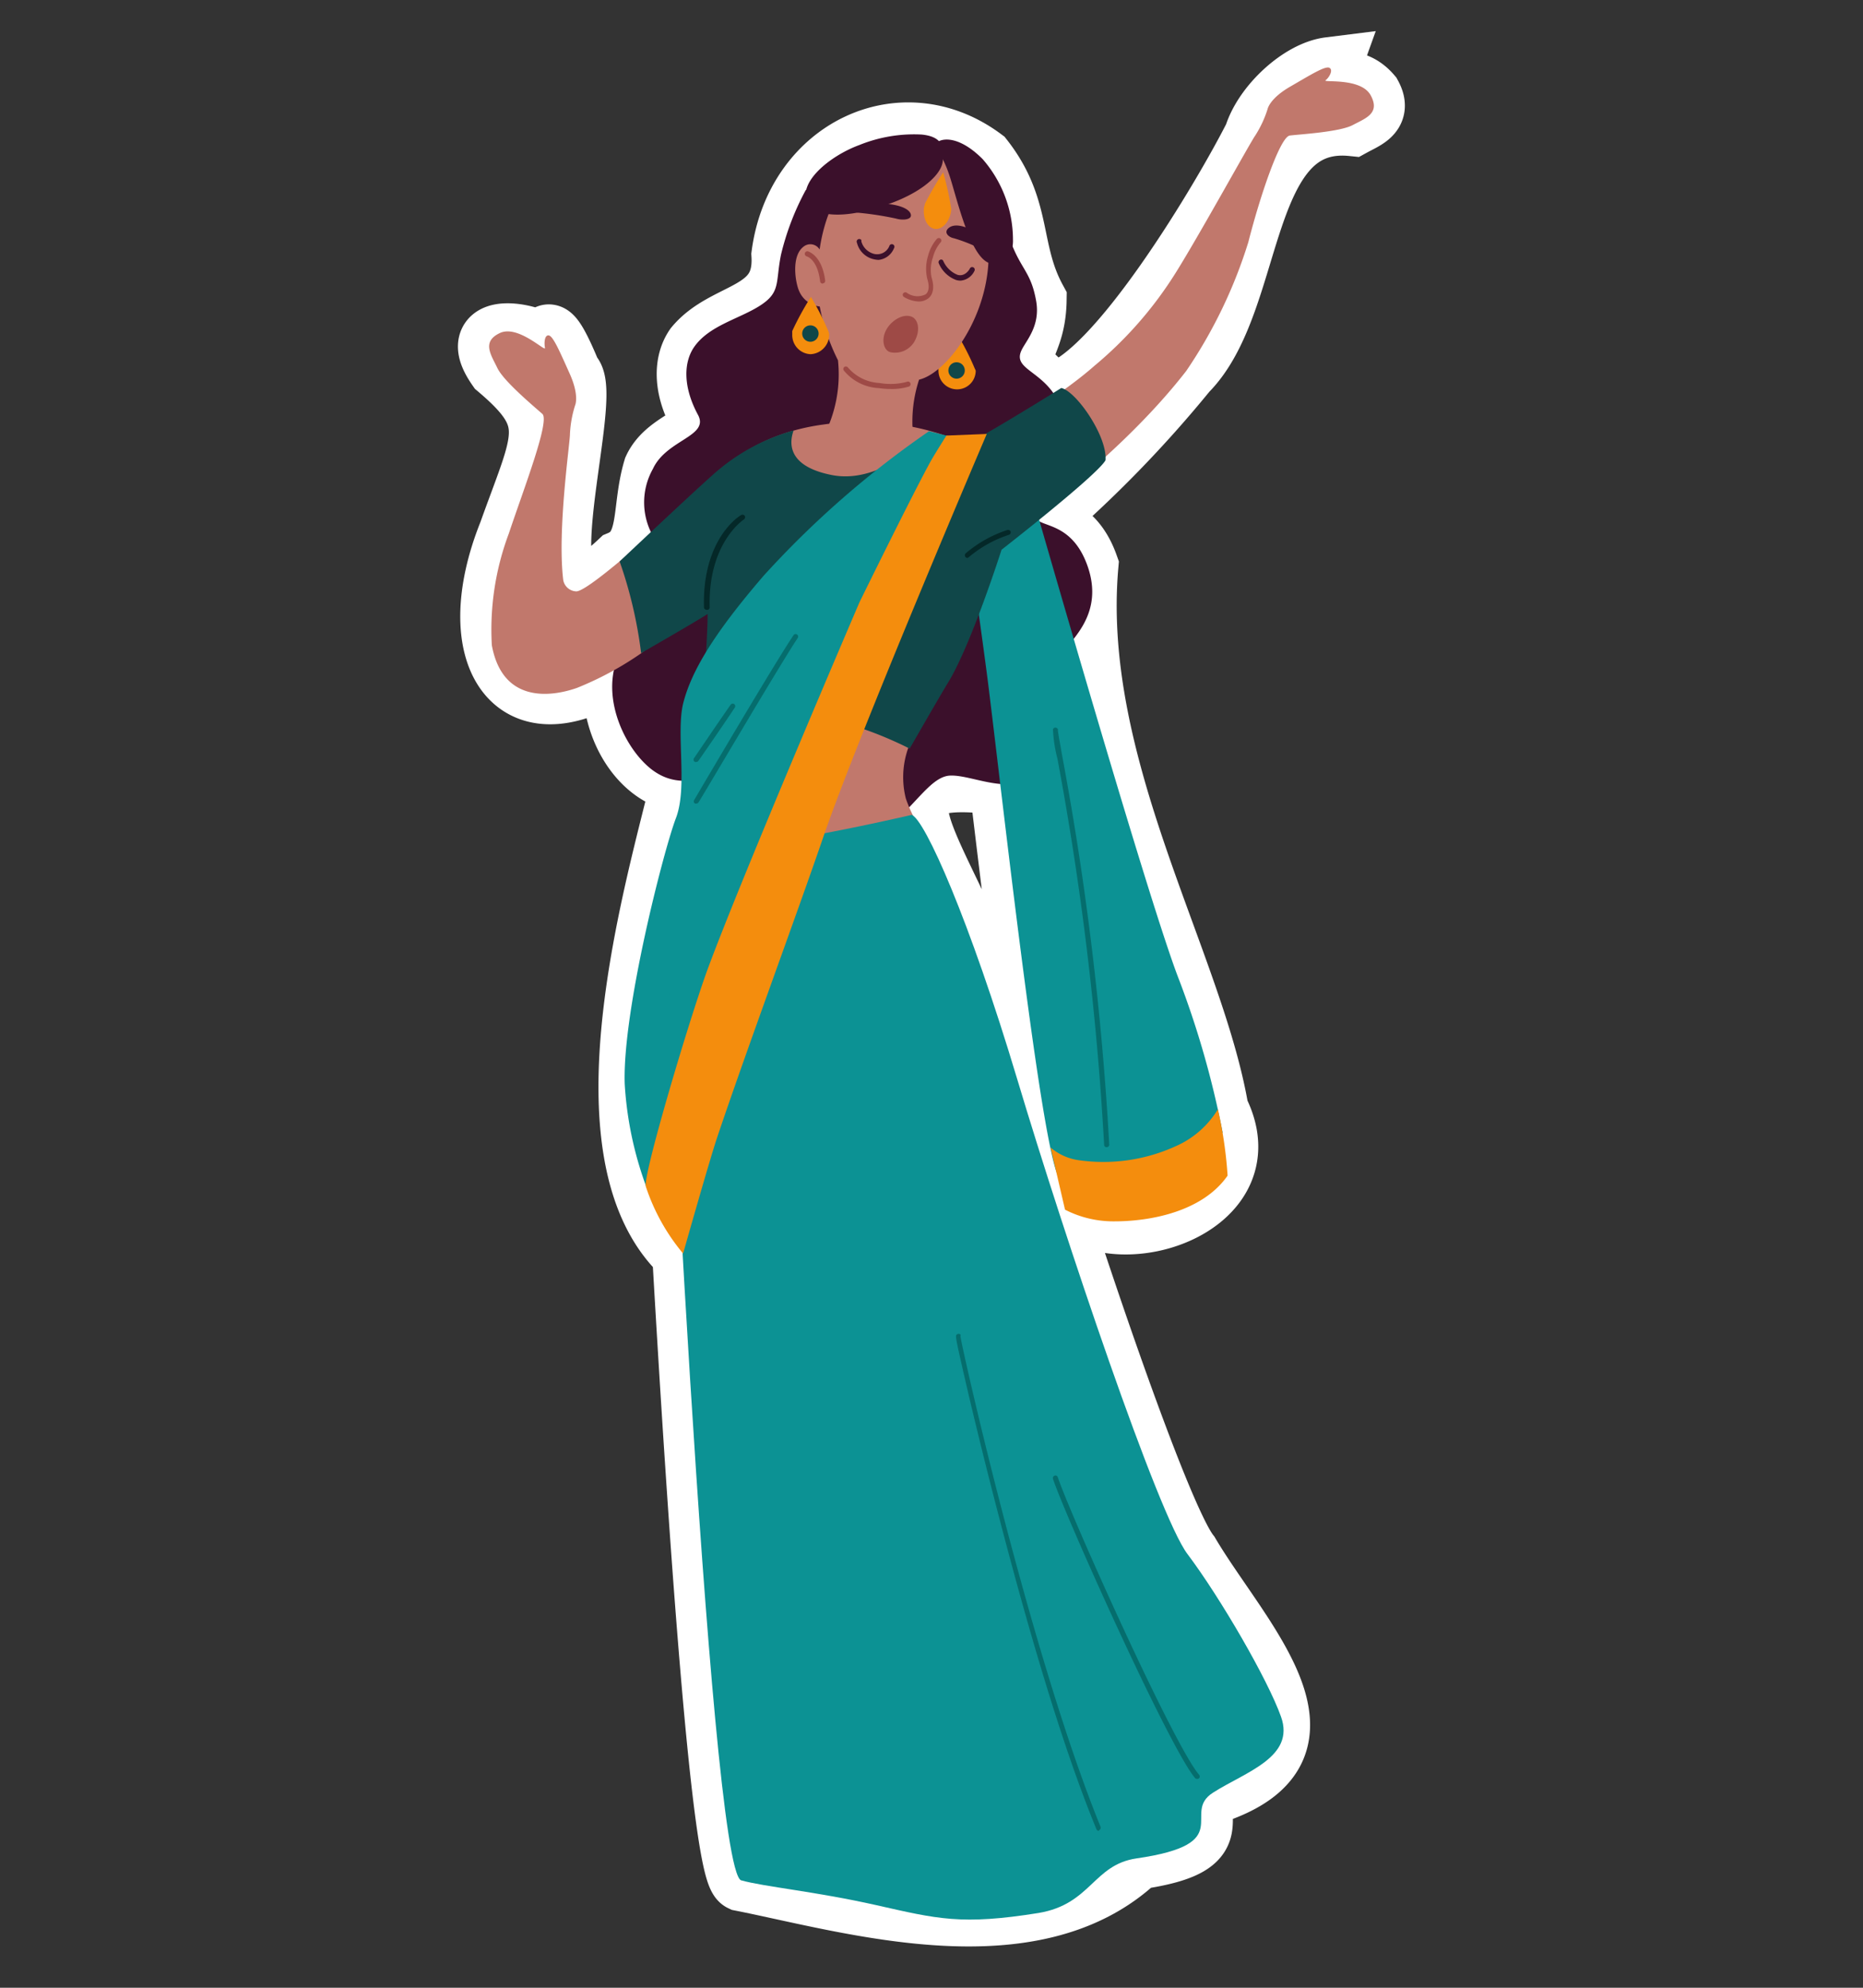 <svg id="साड़ी" xmlns="http://www.w3.org/2000/svg" viewBox="0 0 150 160"><rect x="0" y="0" width="150" height="160" fill="#333333" stroke="none"/><defs><style>.cls-1{fill:#fff;stroke:#fff;stroke-miterlimit:10;stroke-width:5px;}.cls-2{fill:#3b102b;}.cls-3{fill:#0c9294;}.cls-4{fill:#f48d0d;}.cls-5{fill:#c1786c;}.cls-6{fill:#104749;}.cls-7{fill:#9e4a46;}.cls-8{fill:#042828;}.cls-9{fill:#056d6d;}</style></defs><path class="cls-1" d="M110.36,7.67c-1.91-2.24-4.16.16-3.32-2.18-2.32.29-5.24,3-6,5.46-2.34,4.66-11.22,19.74-16.23,20.73-4.46-3.49-1.5-2.85-1.43-7.54-2.18-4-1.08-7.26-4.26-11.33C72.67,8,64.14,12,63,20.51c.31,5-4.53,4.44-7,7.42-.82,1.18-.94,3.13.29,5.43,1,1.77-2.51,2-3.61,4.38-1,3.34-.18,6.39-2.75,7.47-9.32,8.79-1.89-13.57-4-15.1-.86-2.09-2-4.49-2-2.14-.37-.94-6.66-2.42-3.83,1.63,5,4.23,3.68,5.58.92,13.31-3.88,9.67.3,16.33,8.54,11-.7,3.9,1.76,8.57,5.37,9-2,8.41-8.5,29.94.08,38h0c1.29,22.42,3.17,49.71,4.7,50.43,8.73,1.73,23.44,6.23,31.84-1.74,8.15-1.18,3.56-3.62,6.16-5.29,11-3.64,2-12.43-2-19.21C93.26,122,85.73,99.67,81.9,86.86c-3.39-16.69-15.49-25.55-1.36-23.75,1.19,10,2.86,23.6,4,29.26h0c-1.1,10.23,18.32,6.49,13.5-3h0C96,77.4,86.13,61.7,87.55,45.52c-1.07-3-3-3.1-3.84-3.54a96.32,96.32,0,0,0,11.8-12.12c5.62-5.64,4.08-20.75,13.39-19.79C109.94,9.5,111.15,9.12,110.36,7.67Z"/><path class="cls-2" d="M87.55,45.52C86.1,41.47,83,42.7,83.39,41.24c.14-.51.87-1.17,2-3.18a6.62,6.62,0,0,0-.26-5.9c-1.23-2.3-3.52-2.44-2.92-3.88.32-.79,1.62-2,1.2-4.14C82.93,21.56,82,21.7,81,18.32s-1-3.93-3.08-5.25S75,11.81,73,12.51s-6.44,2.61-6.44,2.61l-1.68.17a21.36,21.36,0,0,0-2,5.22c-.45,2.23,0,3-1.67,4.08s-4.11,1.6-5.32,3.34c-.82,1.18-.94,3.13.29,5.43,1,1.77-2.51,2-3.61,4.38a5.5,5.5,0,0,0,.19,5.71c.3.49,2.62,2.41,2.47,3.06-.37,1.66-5,5-5.56,6.59-1.22,3.28.71,7.24,2.83,8.86,2.68,2,4.63-.24,7.91,1.52,2,1,2.16,4,6.68,4.33,5.28.43,7-5.27,9.4-5.38s6.85,3,9-3.07c.66-1.89-.56-5.49.17-6.89C86.26,51.43,88.93,49.38,87.55,45.52Z"/><path class="cls-3" d="M82.82,38.89s9.35,32.68,12,39.68a73.91,73.91,0,0,1,3.62,12.59s-5.27,5-7.78,4.63-3.85-1-5.19-.8S80.8,64.93,79.54,54.86c-.38-3-1.65-12-1.65-12Z"/><path class="cls-4" d="M78.49,29.68h0v0a21.3,21.3,0,0,0-1.44-2.82,23,23,0,0,0-1.49,2.73h0a2.29,2.29,0,0,0,0,.25,1.49,1.49,0,1,0,3,0A1.09,1.09,0,0,0,78.49,29.68Z"/><path class="cls-5" d="M73.27,12.08c-3-.06-6.43,2.29-7.28,8a.87.87,0,0,0-1.3-.22c-1,.77-.65,2.87-.36,3.54A2.06,2.06,0,0,0,66,24.67,16.51,16.51,0,0,0,67.47,29a10.79,10.79,0,0,1-1.13,6.06c1.31,2.4,7.8,1.54,7.8,1.54A5.24,5.24,0,0,1,73.46,34,10.83,10.83,0,0,1,74,30.56c2.09-.49,5.18-4.47,5.56-9.11C80.07,14.94,76.59,12.14,73.27,12.08Z"/><path class="cls-4" d="M66.72,26.72h0v0a21.4,21.4,0,0,0-1.43-2.82,23.82,23.82,0,0,0-1.5,2.74h0a1.94,1.94,0,0,0,0,.24,1.54,1.54,0,0,0,1.47,1.63,1.57,1.57,0,0,0,1.5-1.61A.88.88,0,0,0,66.72,26.72Z"/><path class="cls-2" d="M65.06,16.49s.92,1.44,4.9.42,5.75-2.76,5.93-3.83S76,11,74.2,10.83a11.71,11.71,0,0,0-5,.84C66.82,12.54,64.08,14.75,65.06,16.49Z"/><path class="cls-2" d="M75.48,11.43c-.37.25.33.86.92,2.56s1.6,6.44,3.16,7.15c.8.37,2.06-.31,2-1.85a9.9,9.9,0,0,0-2.44-6.48C77.4,11.08,76.05,11.05,75.48,11.43Z"/><path class="cls-5" d="M110.36,7.67c-.79-1.45-3.91-1-3.63-1.21s.64-.82.31-1-1.51.56-3.17,1.52-1.81,1.8-1.81,1.8a8.87,8.87,0,0,1-1,2.14c-.41.57-4.65,8.29-6.52,11.23a31.32,31.32,0,0,1-6.44,7.31c-2,1.78-6.93,5.26-10.49,6.17a21.22,21.22,0,0,0-11.23-1.47c-5.38.7-7.76,3.35-7.76,3.35h0a33.43,33.43,0,0,0-3.3,2.92c-.82.69-7.74,7.1-8.9,7.17a1.1,1.1,0,0,1-1.07-.91c-.49-4,.54-11,.54-11.75a9,9,0,0,1,.42-2.33s.35-.77-.44-2.53S44.54,27.06,44.19,27s-.39.61-.31,1-2.17-1.89-3.64-1.19-.71,1.74-.19,2.82,3,3.13,3.62,3.69-1.49,6-2.7,9.62a22,22,0,0,0-1.37,9c.85,4.62,4.66,4.2,6.86,3.43a26.2,26.2,0,0,0,5.17-2.79c1-.8,4.07-2.72,5.78-4.28L56.87,53S54,71,55.74,73.69,76.35,71,76.31,70.94c-.88-2-2.72-4.69-3.38-6.68a7,7,0,0,1,.48-4.73c.07-.14,4.76-8,6.19-12.57a13,13,0,0,0,.76-3.49c.28,0,9.31-6.09,15.15-13.61a38.86,38.86,0,0,0,5-10.37c.93-3.66,2.55-8.48,3.34-8.58s4-.28,5.06-.84S111.15,9.12,110.36,7.67Z"/><path class="cls-6" d="M49.89,45.19s6.88-6.49,8-7.4a16.21,16.21,0,0,1,6-3.14c-.11.41-1.06,2.78,3.1,3.59s8-3.45,8-3.45,3,.79,3.61.53,5.31-3.11,6.85-4.09c1.22.28,3.72,3.9,3.56,5.82-.7,1.23-8.37,7.2-8.37,7.2S78.17,52,76.3,55c-.51.82-3.06,5.26-3.06,5.26s-4.83-2.53-8.13-2.44c-4.22.11-7,.26-8.66,1.17-.07,0,.55-7.58.52-9.57-.8.54-5.35,3.15-5.35,3.15A35.44,35.44,0,0,0,49.89,45.19Z"/><path class="cls-3" d="M74.8,34.71A76.54,76.54,0,0,0,61.46,46.37C57.53,50.94,55.66,54,55,56.64c-.58,2.44.38,6.72-.58,9.22S50.09,81.42,50.3,87.27a28.74,28.74,0,0,0,2.1,9.19l9.14-24.62L66.35,56l10-20.9Z"/><path class="cls-3" d="M73.41,65.59c1.07.41,4.65,8.46,8.49,21.27S93.26,122,95.61,125.09c2.67,3.55,6.47,10.11,7.53,13.09,1.17,3.27-2.87,4.45-5.48,6.12s2,4.11-6.16,5.29c-3.48.51-3.65,3.68-7.87,4.39-6.23,1-8.15.48-13.08-.63s-9-1.47-10.89-2c-2.6-1.22-6.23-79.56-6.23-79.56s1.14-3.71,1.56-3.59C58.43,69.12,73.41,65.59,73.41,65.59Z"/><path class="cls-4" d="M76.59,16.81h0v0a24.07,24.07,0,0,0-.65-2.94,26.28,26.28,0,0,0-1.48,2.55h0q0,.1-.06.24c-.12.88.26,1.67.86,1.76s1.19-.55,1.32-1.44C76.58,16.92,76.59,16.87,76.59,16.81Z"/><path class="cls-2" d="M76.44,18.31c-.53.37-.07.79.37.87A13.06,13.06,0,0,1,78.9,20c.35.18.09-.83-.35-1.24S77,17.91,76.44,18.31Z"/><path class="cls-2" d="M73.3,17.16c.25.54-.62.6-1.17.43a26,26,0,0,0-3.07-.47c-.54-.05.63-.65,1.48-.72C71.55,16.33,73,16.57,73.3,17.16Z"/><path class="cls-7" d="M71.71,31.31a6.75,6.75,0,0,1-.95-.07,3.87,3.87,0,0,1-2.83-1.43.21.21,0,0,1,.06-.28.22.22,0,0,1,.29.06,3.59,3.59,0,0,0,2.54,1.24A5.09,5.09,0,0,0,73,30.74a.21.21,0,1,1,.13.39A4.58,4.58,0,0,1,71.71,31.31Z"/><path class="cls-7" d="M73.62,27.5a1.81,1.81,0,0,1-1.93.85c-.54-.14-.75-1-.35-1.77s1.37-1.38,2.08-1.08C73.91,25.71,74.15,26.56,73.62,27.5Z"/><path class="cls-2" d="M70.75,20.92a1.89,1.89,0,0,1-.39-.05A1.8,1.8,0,0,1,69,19.55a.21.21,0,0,1,.35-.23.28.28,0,0,1,0,.11,1.44,1.44,0,0,0,1,1,1.06,1.06,0,0,0,1.25-.61.21.21,0,1,1,.38.16A1.51,1.51,0,0,1,70.75,20.92Z"/><path class="cls-2" d="M77.33,22.59a1.4,1.4,0,0,1-.34-.05,2.43,2.43,0,0,1-1.4-1.34.21.21,0,0,1,.09-.28.18.18,0,0,1,.26.07l0,0a2.14,2.14,0,0,0,1.15,1.13c.62.19,1-.48,1-.51a.21.21,0,0,1,.28-.09.21.21,0,0,1,.09.28A1.36,1.36,0,0,1,77.33,22.59Z"/><path class="cls-7" d="M66.23,22.83a.21.21,0,0,1-.2-.19c-.21-1.77-1.06-2-1.07-2a.22.22,0,0,1-.16-.25.21.21,0,0,1,.24-.16s1.14.27,1.4,2.36a.2.2,0,0,1-.18.22Z"/><path class="cls-7" d="M74,24.27a2.49,2.49,0,0,1-1.21-.36.21.21,0,0,1-.08-.28.22.22,0,0,1,.28-.08,1.47,1.47,0,0,0,1.54.14c.27-.22.31-.66.13-1.24a3.57,3.57,0,0,1,.07-1.88,3.34,3.34,0,0,1,.71-1.35.22.22,0,0,1,.3,0,.2.2,0,0,1,0,.28l0,0a3,3,0,0,0-.62,1.2A3.1,3.1,0,0,0,75,22.32c.32,1,0,1.5-.25,1.69A1.26,1.26,0,0,1,74,24.27Z"/><path class="cls-6" d="M65.91,26.85a.66.66,0,1,1-1.32,0,.66.66,0,1,1,1.32,0Z"/><path class="cls-6" d="M77.68,29.83a.66.66,0,1,1-.66-.67A.66.66,0,0,1,77.68,29.83Z"/><path class="cls-4" d="M76.2,35.06l3.25-.13S69.11,59.13,66.29,67.37c-2.17,6.33-6.13,17-8.55,24.19C57.11,93.44,55,100.9,55,100.9A16.38,16.38,0,0,1,52,95.51c-.27-.79,3.4-13.15,4.94-17.4C59.71,70.58,69.2,48.48,69.2,48.48S73.36,40,74.9,37.19C75.2,36.64,76.2,35.06,76.2,35.06Z"/><path class="cls-8" d="M56.89,49.09a.22.22,0,0,1-.21-.2c-.15-5.46,2.82-7.36,3-7.43a.21.21,0,0,1,.28.06.22.22,0,0,1-.06.29s-2.9,1.86-2.76,7.07a.2.2,0,0,1-.2.21Z"/><path class="cls-8" d="M77.89,44.91a.19.19,0,0,1-.15-.07.22.22,0,0,1,0-.29,9.94,9.94,0,0,1,3.37-1.89.22.22,0,0,1,.26.13.21.21,0,0,1-.14.26A9.66,9.66,0,0,0,78,44.85.2.2,0,0,1,77.89,44.91Z"/><path class="cls-9" d="M56.07,64.68a.23.23,0,0,1-.11,0,.2.2,0,0,1-.07-.28c.06-.11,6.41-10.91,8-13.27a.2.2,0,0,1,.34.22c-1.56,2.35-7.9,13.15-8,13.25A.18.18,0,0,1,56.07,64.68Z"/><path class="cls-9" d="M56.07,61.33a.27.27,0,0,1-.12,0A.21.21,0,0,1,55.9,61s1.87-2.77,2.93-4.28a.2.2,0,1,1,.33.24c-1,1.51-2.9,4.25-2.92,4.27A.21.21,0,0,1,56.07,61.33Z"/><path class="cls-9" d="M88.47,147.37a.21.21,0,0,1-.19-.13c-3-7.27-5.88-17.6-7.81-25-1.22-4.66-2.13-8.48-2.57-10.35-1-4.34-1-4.37-.86-4.47a.21.21,0,0,1,.29,0,.19.19,0,0,1,0,.14c.09.83,5.65,25.64,11.28,39.48a.21.21,0,0,1-.11.27Z"/><path class="cls-9" d="M96.38,143.19a.21.21,0,0,1-.16-.07c-2.06-2.42-10.41-21-11.44-24.08a.21.21,0,0,1,.13-.26.2.2,0,0,1,.26.13c1,3,9.32,21.55,11.37,23.94a.21.21,0,0,1,0,.29A.19.19,0,0,1,96.38,143.19Z"/><path class="cls-4" d="M84.59,92.37l1.16,5a8.52,8.52,0,0,0,4,.94c2.83,0,7.06-.76,9.09-3.68a33.82,33.82,0,0,0-.78-5.34,7.5,7.5,0,0,1-3.46,3,14,14,0,0,1-7.86,1.08A4.43,4.43,0,0,1,84.59,92.37Z"/><path class="cls-9" d="M89.1,92.34a.19.19,0,0,1-.2-.19,242.24,242.24,0,0,0-3.76-31.08,11.39,11.39,0,0,1-.36-2.36.2.2,0,0,1,.26-.13.19.19,0,0,1,.14.22c0,.15.17,1.05.37,2.19a243.52,243.52,0,0,1,3.76,31.14.2.2,0,0,1-.2.21Z"/></svg>
